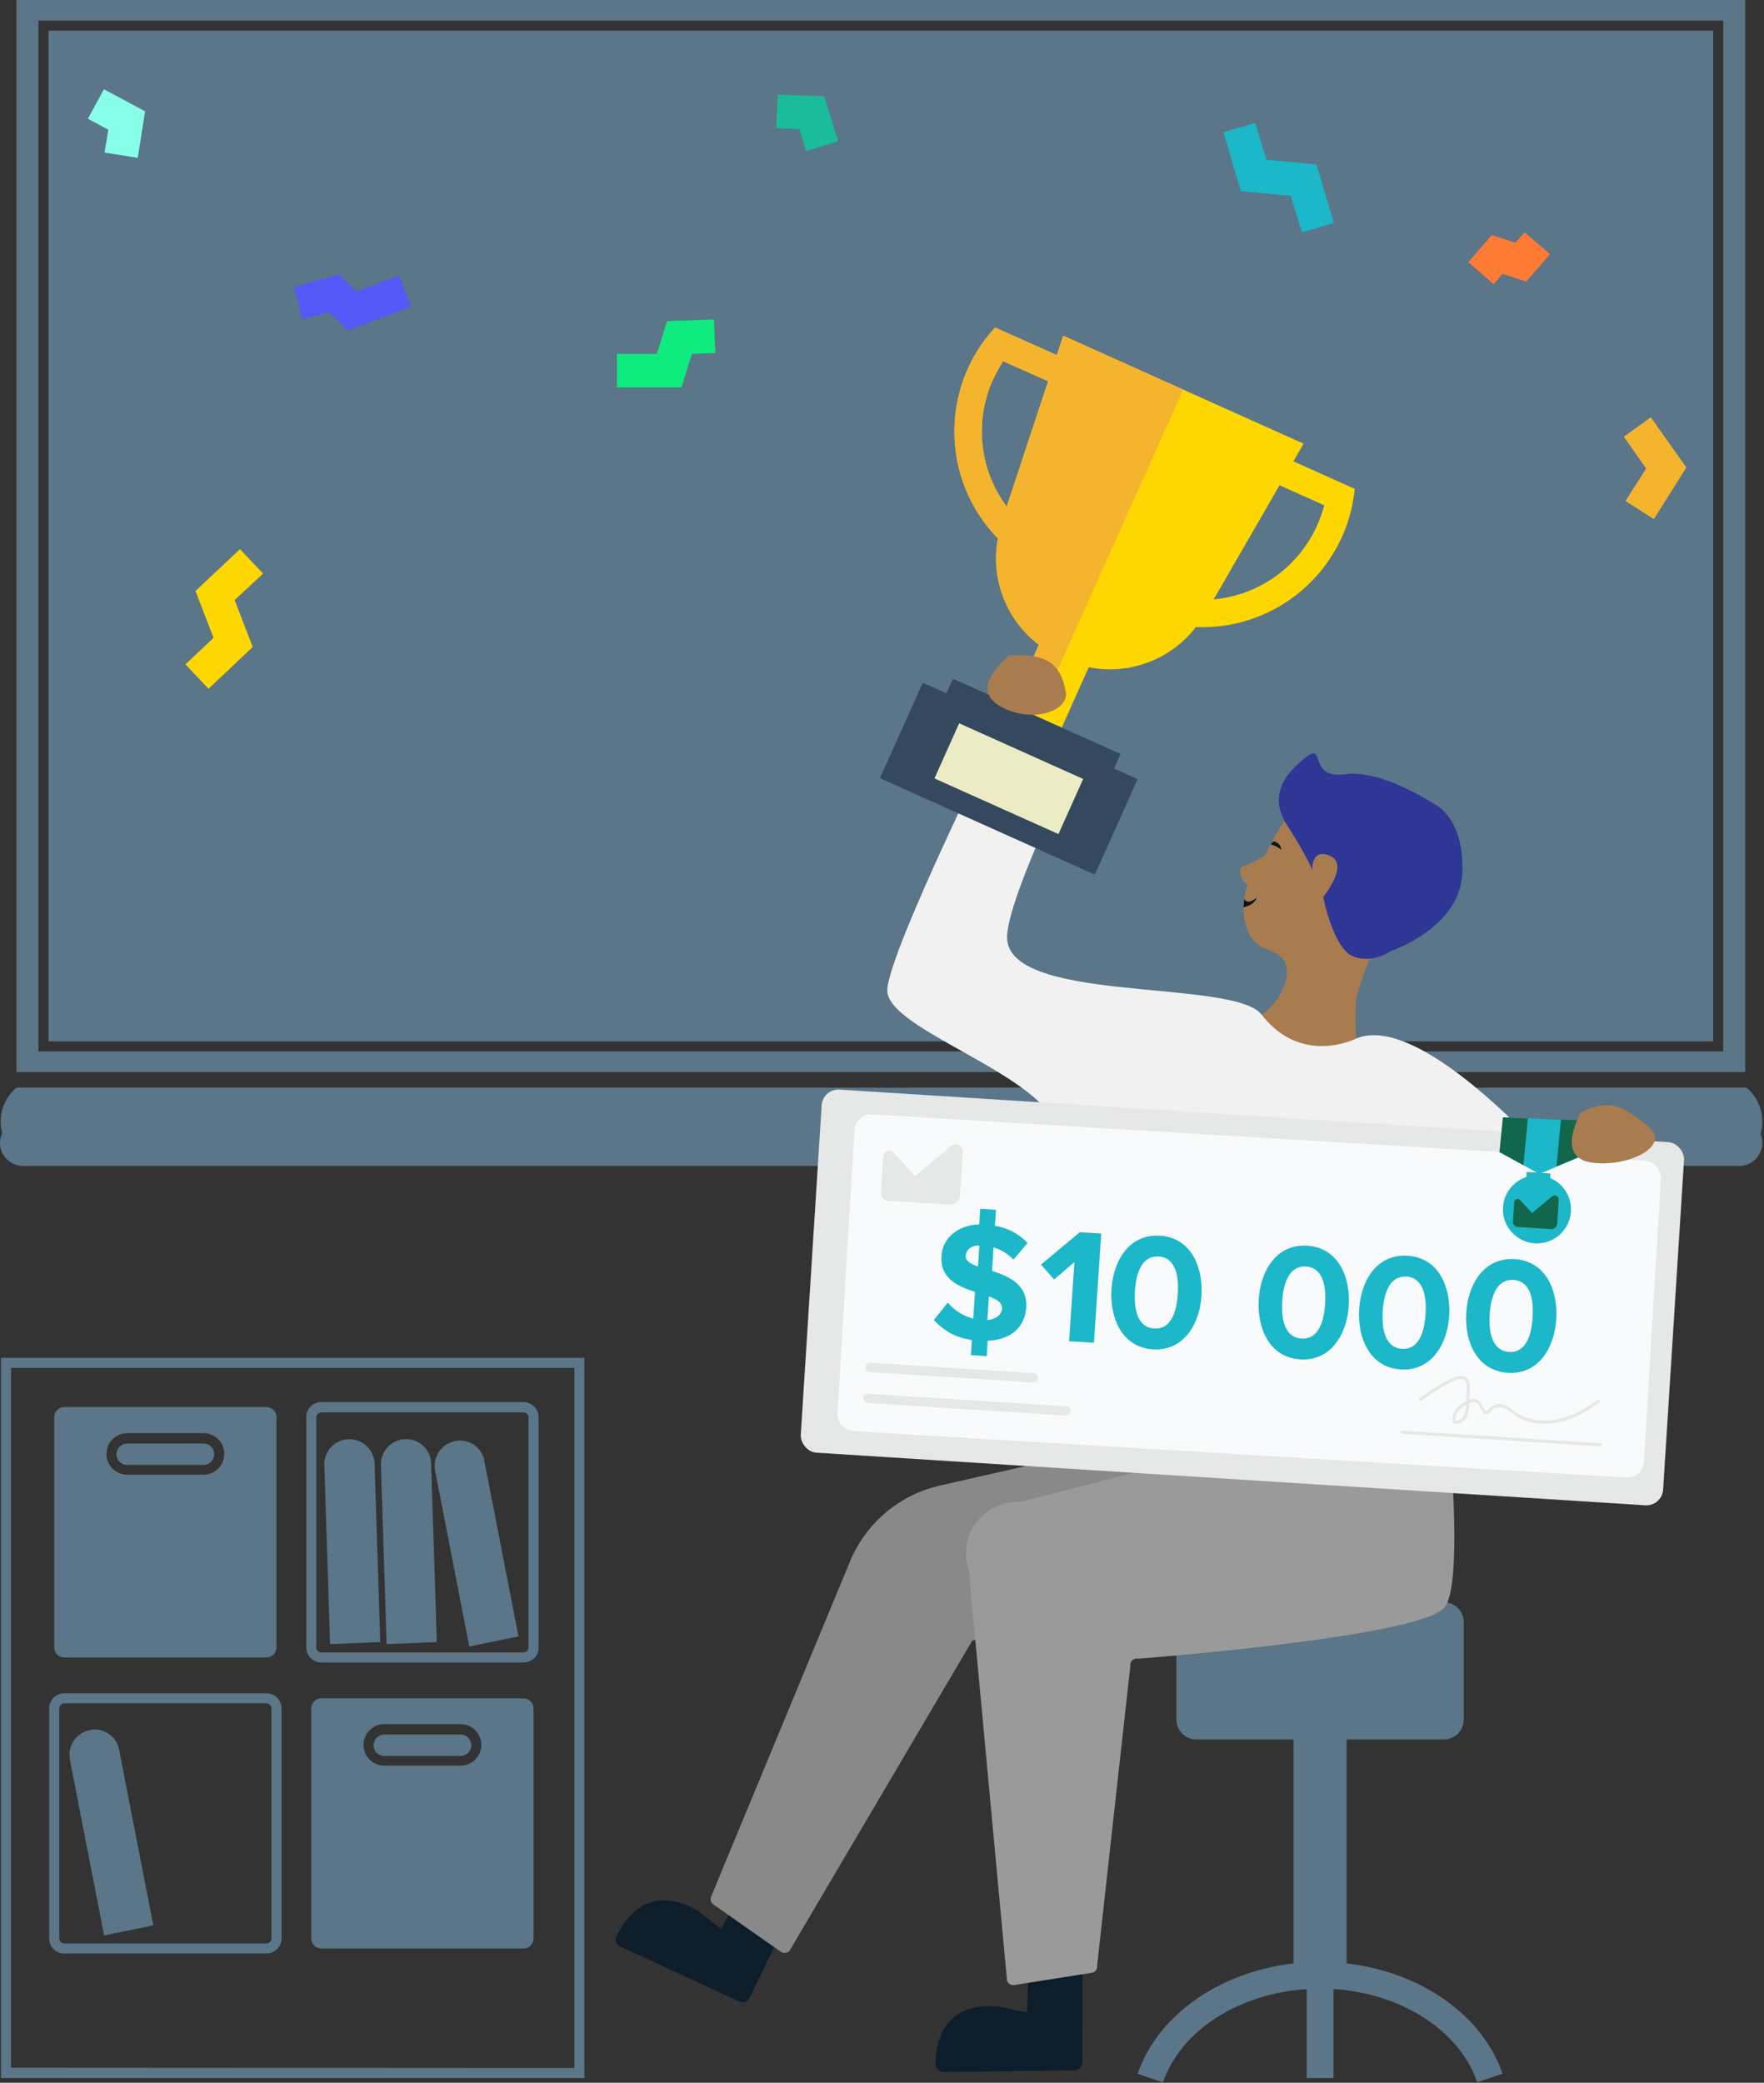 <?xml version="1.0" encoding="UTF-8"?>
<svg width="527px" height="622px" viewBox="0 0 527 622" version="1.1" xmlns="http://www.w3.org/2000/svg" xmlns:xlink="http://www.w3.org/1999/xlink">
    <rect x="0" y="0" width="527" height="622" fill="#333333" stroke="none"/>
    <!-- Generator: Sketch 50.2 (55047) - http://www.bohemiancoding.com/sketch -->
    <title>Mathspace_tournament-2</title>
    <desc>Created with Sketch.</desc>
    <defs></defs>
    <g id="Final-design" stroke="none" stroke-width="1" fill="none" fill-rule="evenodd">
        <g id="Desktop-Copy-5" transform="translate(-557, -93)">
            <g id="Mathspace_tournament-2" transform="translate(557, 93)">
                <path d="M402.31,586.36 L402.31,519.5 L431.31,519.5 C434.624,519.5 437.31,516.814 437.31,513.5 L437.31,484.5 C437.31,481.186 434.624,478.5 431.31,478.5 L354.45,478.5 C353.637,478.5 352.858,478.829 352.293,479.414 C351.727,479.998 351.423,480.787 351.45,481.6 L351.45,513.5 C351.45,516.814 354.136,519.5 357.45,519.5 L386.45,519.5 L386.45,586.36 C364.45,588.88 345.88,601.72 339.88,619.31 L347.45,621.89 C352.73,606.42 370.07,595.33 390.38,594.03 L390.38,620.6 L398.38,620.6 L398.38,594 C418.7,595.3 436.04,606.39 441.32,621.86 L448.89,619.28 C442.87,601.72 424.31,588.88 402.31,586.36 Z" id="Shape" fill-opacity="0.5" fill="#83BADE" fill-rule="nonzero"></path>
                <rect id="Rectangle-path" fill-opacity="0.5" fill="#83BADE" fill-rule="nonzero" x="14.48" y="9.16" width="497.34" height="301.83"></rect>
                <path d="M521.4,0 L4.9,0 L4.9,320.15 L521.4,320.15 L521.4,0 Z M514.82,314 L11.48,314 L11.48,6.16 L514.82,6.16 L514.82,314 Z" id="Shape" fill-opacity="0.5" fill="#83BADE" fill-rule="nonzero"></path>
                <path d="M521.76,324.82 L4.9,324.82 C0.971,328.123 -0.684,333.406 0.66,338.36 C0.231,339.281 0.006,340.284 0,341.3 C0.006,345.108 3.092,348.194 6.9,348.2 L519.6,348.2 C523.408,348.194 526.494,345.108 526.5,341.3 C526.499,340.393 526.315,339.495 525.96,338.66 C527.451,333.622 525.799,328.18 521.76,324.82 Z" id="Shape" fill-opacity="0.5" fill="#83BADE" fill-rule="nonzero"></path>
                <polygon id="Shape" fill="#1CB7C8" fill-rule="nonzero" points="389 69.4 385.6 58.5 370.7 57.1 365.5 39.5 375 36.7 378.4 47.7 393.3 49.1 398.5 66.6"></polygon>
                <polygon id="Shape" fill="#FFD700" fill-rule="nonzero" points="62.3 205.7 55.4 198.4 63.8 190.5 58.4 176.5 71.7 164 78.6 171.3 70.1 179.2 75.5 193.2"></polygon>
                <polygon id="Shape" fill="#FD7B33" fill-rule="nonzero" points="446.26 84.9 438.66 78.3 445.66 70.2 452.76 72.5 455.46 69.4 463.06 75.9 455.96 84.1 448.86 81.8"></polygon>
                <polygon id="Shape" fill="#F4B42E" fill-rule="nonzero" points="494.1 155.02 485.6 149.62 491.8 139.92 485.1 130.42 493.2 124.62 503.8 139.62"></polygon>
                <polygon id="Shape" fill="#1ABC9C" fill-rule="nonzero" points="240.81 45.15 238.81 38.55 231.91 38.25 232.31 28.25 246.21 28.75 250.41 42.15"></polygon>
                <polygon id="Shape" fill="#10EB7F" fill-rule="nonzero" points="203.6 115.7 184.3 115.7 184.3 105.7 196.2 105.7 199.3 95.9 213.3 95.4 213.7 105.4 206.7 105.7"></polygon>
                <polygon id="Shape" fill="#5758F7" fill-rule="nonzero" points="103.95 98.7 98.35 93.2 90.35 95.4 87.75 85.7 101.35 82 106.45 87.1 119.25 82.3 122.75 91.6"></polygon>
                <polygon id="Shape" fill="#88FFE8" fill-rule="nonzero" points="41.15 47.15 31.25 45.55 32.35 38.75 26.25 35.45 31.05 26.65 43.35 33.25"></polygon>
                <path d="M323.49,576.3 L323.34,615.94 C323.329,617.215 322.304,618.248 321.03,618.27 L281.88,618.79 C281.253,618.801 280.649,618.559 280.203,618.118 C279.757,617.678 279.507,617.077 279.51,616.45 C279.51,610.91 281.22,597.69 298.32,599.22 L306.79,601.02 L307.79,577.19 L323.49,576.3 Z" id="Shape" fill="#0D1E2A" fill-rule="nonzero"></path>
                <path d="M241.2,560.94 L223.96,596.63 C223.41,597.78 222.037,598.275 220.88,597.74 L185.33,581.32 C184.761,581.06 184.32,580.581 184.108,579.992 C183.895,579.404 183.928,578.754 184.2,578.19 C186.57,573.19 193.84,562 208.61,570.76 L215.47,576.04 L226.61,555 L241.2,560.94 Z" id="Shape" fill="#0D1E2A" fill-rule="nonzero"></path>
                <path d="M349.06,428.14 L280.84,443.64 C268.903,446.347 258.98,454.598 254.14,465.84 L212.46,566.38 C212.081,567.215 212.35,568.202 213.1,568.73 L233.3,582.9 C233.72,583.192 234.239,583.305 234.742,583.213 C235.245,583.121 235.691,582.832 235.98,582.41 L290.49,489.91 L366.13,475.37 L418.83,437.48 L349.06,428.14 Z" id="Shape" fill="#898989" fill-rule="nonzero"></path>
                <path d="M304.6,448.56 C299.515,448.328 294.647,450.635 291.607,454.718 C288.567,458.8 287.751,464.125 289.43,468.93 L300.85,591.47 C301.128,592.39 302.04,592.966 302.99,592.82 L326.19,589.15 C326.698,589.072 327.153,588.792 327.452,588.374 C327.751,587.957 327.869,587.436 327.78,586.93 L337.69,497.53 C337.585,496.898 337.804,496.256 338.272,495.82 C338.741,495.383 339.397,495.211 340.02,495.36 C340.02,495.36 423.18,489.07 431.42,480.2 C437.03,474.2 433.23,432.2 433.23,432.2 L388.23,427.2 L304.6,448.56 Z" id="Shape" fill="#9A9A9A" fill-rule="nonzero"></path>
                <path d="M372.78,264.19 C372.228,265.638 371.842,267.145 371.63,268.68 L371.49,270.33 C371.23,276.33 373.72,281.63 377.34,283 C382.71,285 385.5,287 384.21,292.65 C383.37,296.33 380.06,301.12 376.9,303.04 C375.99,303.59 365.28,324.04 371.43,327.91 C374.27,329.71 405.65,334.18 406.56,319.91 C405.124,313.008 404.637,305.943 405.11,298.91 C405.59,294.91 409.11,286.57 409.11,286.57 C411.943,285.459 414.63,284.004 417.11,282.24 C424.29,277 428.21,255.15 418.91,247.24 C409.61,239.33 394.2,238.4 390.2,239.52 C386.2,240.64 381.72,248.33 381.72,248.33 C380.942,249.276 380.391,250.388 380.11,251.58 L380.43,251.21 C381.433,251.369 382.195,252.197 382.27,253.21 C381.539,252.611 380.686,252.181 379.77,251.95 C379.13,252.68 378.55,254.95 377.56,255.66 C375.56,256.954 373.411,258.002 371.16,258.78 C369.81,259.34 370.58,263.2 372.78,264.19 Z" id="Shape" fill="#A87C4F" fill-rule="nonzero"></path>
                <path d="M380.43,251.29 L380.03,251.75 C379.88,251.93 379.77,252.04 379.62,252.21 C380.787,252.457 381.871,252.997 382.77,253.78 C382.73,252.478 381.727,251.411 380.43,251.29 Z" id="Shape" fill="#0E131F" fill-rule="nonzero"></path>
                <path d="M371.7,268.44 L371.7,268.52 L371.49,270.85 L371.49,270.94 C371.49,270.94 374.49,270.54 375.49,268.1 C375.4,268.1 372.76,270.48 371.7,268.44 Z" id="Shape" fill="#0E131F" fill-rule="nonzero"></path>
                <path d="M392.04,259.8 C392.04,259.8 391.68,252.99 397.44,255.64 C403.2,258.29 395.3,267.87 395.3,267.87 C395.3,267.87 398.22,282.82 403.98,285.48 C409.74,288.14 415.73,283.94 415.73,283.94 C415.73,283.94 436.35,276.94 436.88,260.61 C437.41,244.28 428.88,240.36 428.88,240.36 C428.88,240.36 412.94,229.69 401.88,231.22 C390.82,232.75 395.88,221.79 390.43,225.94 C384.98,230.09 378.43,236.94 384.5,246.39 C390.57,255.84 392.04,259.8 392.04,259.8 Z" id="Shape" fill="#2E3696" fill-rule="nonzero"></path>
                <path d="M405.2,310.15 C405.2,310.15 388.89,318.5 376.9,303 C368.38,292 298.95,300.16 300.9,279 C302.11,265.47 322.04,225.78 322.04,225.78 L299.93,214.62 C299.93,214.62 265.82,283.24 265.08,295.48 C264.34,307.72 313.6,321.08 316.41,338.69 C319.22,356.3 466.06,349.5 466.06,349.5 C466.06,349.5 425.2,301.7 405.2,310.15 Z" id="Shape" fill="#F1F1F1" fill-rule="nonzero"></path>
                <rect id="Rectangle-path" fill="#E6E7E7" fill-rule="nonzero" transform="translate(371.168, 387.468) rotate(3.63) translate(-371.168, -387.468) " x="242.093" y="333.138" width="258.15" height="108.66" rx="5"></rect>
                <rect id="Rectangle-path" fill="#F9FAFB" fill-rule="nonzero" transform="translate(373.206, 387.017) rotate(3.434) translate(-373.206, -387.017) " x="252.524" y="339.632" width="241.363" height="94.77" rx="5"></rect>
                <path d="M284.11,342.26 L273.41,351.26 L266.97,344.26 C266.499,343.746 265.771,343.555 265.109,343.77 C264.446,343.986 263.97,344.568 263.89,345.26 L263.75,347.44 L263.2,356.13 C263.149,357.43 264.151,358.53 265.45,358.6 L269.16,358.83 L275.06,359.21 L276.7,359.31 L283.62,359.75 C284.395,359.822 285.167,359.582 285.764,359.082 C286.361,358.583 286.734,357.866 286.8,357.09 L287.51,345.89 L287.64,343.89 C287.633,343.058 287.147,342.305 286.391,341.957 C285.636,341.608 284.748,341.726 284.11,342.26 Z" id="Shape" fill="#E6E7E7"></path>
                <g id="Group-4" transform="translate(279, 361)" fill="#1CB7C8" fill-rule="nonzero">
                    <path d="M16.069,39.418 L15.794,44 L11.08,43.695 L11.368,39.166 C6.989,38.639 2.948,36.515 0,33.189 L4.152,28.01 C6.138,30.365 8.797,32.036 11.761,32.791 L12.284,24.809 C7.268,23.228 1.807,20.825 2.266,14.078 C2.58,8.951 6.862,4.887 13.542,4.662 L13.843,0 L18.544,0.292 L18.243,5.073 C21.96,5.656 25.387,7.456 28,10.2 L23.757,15.18 C22.128,13.455 20.083,12.191 17.824,11.515 L17.379,18.54 C22.447,20.227 28.013,22.604 27.594,29.444 C27.24,35.009 23.403,39.099 16.069,39.418 Z M13.188,17.292 L13.581,10.917 C11.04,11.01 9.652,12.245 9.508,14.038 C9.416,15.512 10.975,16.508 13.188,17.252 L13.188,17.292 Z M20.352,29.869 C20.47,28.01 18.793,27.04 16.423,26.177 L15.978,33.216 C18.833,32.95 20.247,31.449 20.352,29.829 L20.352,29.869 Z" id="Shape"></path>
                    <polygon id="Shape" points="41.986 15.919 35.918 21.089 32 16.669 43.575 7 50 7.388 47.808 40 40.397 39.561"></polygon>
                    <path d="M67.558,8.03 C76.825,8.629 80.446,17.364 79.957,25.84 C79.467,34.315 74.698,42.556 65.431,41.971 C56.165,41.385 52.543,32.584 53.046,24.108 C53.548,15.633 58.253,7.444 67.558,8.03 Z M67.171,14.24 C62.493,13.94 60.444,18.51 60.07,24.564 C59.696,30.618 61.14,35.461 65.818,35.76 C70.496,36.06 72.507,31.438 72.881,25.345 C73.255,19.252 71.811,14.539 67.171,14.24 Z" id="Shape"></path>
                    <path d="M111.57,11.032 C120.836,11.631 124.457,20.369 123.954,28.834 C123.452,37.299 118.696,45.568 109.43,44.969 C100.164,44.37 96.543,35.58 97.046,27.115 C97.548,18.65 102.252,10.42 111.57,11.032 Z M111.183,17.231 C106.505,16.931 104.456,21.502 104.069,27.558 C103.683,33.614 105.152,38.458 109.83,38.757 C114.508,39.057 116.506,34.447 116.892,28.339 C117.279,22.232 115.81,17.53 111.183,17.231 Z" id="Shape"></path>
                    <path d="M141.581,14.036 C150.839,14.624 154.457,23.393 153.954,31.876 C153.452,40.358 148.663,48.593 139.418,47.966 C130.174,47.34 126.543,38.557 127.045,30.075 C127.548,21.592 132.247,13.384 141.581,14.036 Z M141.195,20.248 C136.522,19.948 134.474,24.529 134.088,30.597 C133.702,36.665 135.17,41.52 139.843,41.82 C144.517,42.12 146.513,37.5 146.899,31.38 C147.285,25.259 145.779,20.561 141.157,20.196 L141.195,20.248 Z" id="Shape"></path>
                    <path d="M173.558,15.03 C182.825,15.616 186.446,24.367 185.957,32.831 C185.467,41.295 180.75,49.604 171.432,48.965 C162.114,48.327 158.544,39.576 159.046,31.112 C159.549,22.648 164.253,14.444 173.558,15.03 Z M173.172,21.228 C168.493,20.929 166.444,25.499 166.057,31.555 C165.671,37.61 167.14,42.454 171.818,42.754 C176.497,43.053 178.507,38.444 178.881,32.336 C179.255,26.229 177.798,21.528 173.172,21.228 Z" id="Shape"></path>
                </g>
                <path d="M308.55,412.85 L259.8,409.76 C259.064,409.672 258.525,409.025 258.57,408.285 C258.615,407.545 259.229,406.968 259.97,406.97 L308.72,410.07 C309.217,410.1 309.659,410.393 309.881,410.839 C310.103,411.284 310.071,411.814 309.796,412.229 C309.522,412.643 309.047,412.88 308.55,412.85 Z" id="Shape" fill="#E6E7E7" fill-rule="nonzero"></path>
                <path d="M318.4,422.74 L259.2,419 C258.703,418.968 258.262,418.673 258.041,418.227 C257.821,417.781 257.855,417.251 258.131,416.837 C258.407,416.423 258.883,416.188 259.38,416.22 L318.58,420 C319.077,420.032 319.518,420.327 319.739,420.773 C319.959,421.219 319.925,421.749 319.649,422.163 C319.373,422.577 318.897,422.812 318.4,422.78 L318.4,422.74 Z" id="Shape" fill="#E6E7E7" fill-rule="nonzero"></path>
                <path d="M478.03,431.94 L418.84,428.19 C418.716,428.182 418.6,428.125 418.519,428.031 C418.438,427.937 418.399,427.814 418.41,427.69 C418.415,427.567 418.47,427.451 418.563,427.37 C418.655,427.289 418.777,427.249 418.9,427.26 L478.09,431 C478.254,431.011 478.4,431.108 478.473,431.256 C478.546,431.404 478.535,431.579 478.443,431.716 C478.352,431.853 478.194,431.931 478.03,431.92 L478.03,431.94 Z" id="Shape" fill="#E6E7E7" fill-rule="nonzero"></path>
                <path d="M434.92,425.22 C434.751,425.207 434.584,425.18 434.42,425.14 C434.261,425.1 434.135,424.978 434.09,424.82 C433.772,423.68 433.942,422.459 434.56,421.45 C435.392,420.13 436.596,419.086 438.02,418.45 L438.17,414.6 C438.293,413.858 438.159,413.096 437.79,412.44 C436.85,411.25 434.6,412.23 433.94,412.56 C430.671,414.179 427.566,416.111 424.67,418.33 C424.571,418.406 424.445,418.439 424.321,418.422 C424.197,418.405 424.085,418.34 424.01,418.24 C423.859,418.035 423.899,417.746 424.1,417.59 C427.044,415.338 430.199,413.376 433.52,411.73 C435.76,410.62 437.58,410.67 438.52,411.86 C439.03,412.687 439.235,413.667 439.1,414.63 L438.97,418.06 C439.21,417.98 439.46,417.91 439.7,417.85 C441.58,417.38 442.49,419.05 443.15,420.26 C443.4,420.73 443.79,421.43 444.01,421.46 C444.01,421.46 444.16,421.46 444.46,421.12 C445.186,420.19 446.223,419.551 447.38,419.32 C449.18,419.06 450.73,420.2 452.1,421.2 L452.9,421.78 C457.19,424.78 463.56,425.04 469.52,422.59 C472.206,421.434 474.739,419.95 477.06,418.17 C477.191,418.041 477.386,418 477.558,418.066 C477.73,418.132 477.848,418.292 477.859,418.476 C477.87,418.66 477.773,418.834 477.61,418.92 C475.23,420.748 472.629,422.27 469.87,423.45 C463.62,426.02 456.92,425.68 452.37,422.54 L451.55,421.95 C450.27,421.01 448.94,420.04 447.55,420.24 C446.615,420.45 445.782,420.976 445.19,421.73 C444.906,422.14 444.438,422.383 443.94,422.38 C443.23,422.31 442.83,421.57 442.36,420.71 C441.65,419.39 441.05,418.48 439.96,418.71 C439.619,418.791 439.285,418.898 438.96,419.03 L438.96,419.14 C439.005,420.514 438.742,421.881 438.19,423.14 C437.594,424.408 436.321,425.218 434.92,425.22 Z M434.92,424.29 C435.948,424.284 436.881,423.689 437.32,422.76 C437.774,421.738 437.999,420.628 437.98,419.51 C436.907,420.064 436.002,420.897 435.36,421.92 C434.923,422.627 434.766,423.473 434.92,424.29 Z" id="Shape" fill="#E6E7E7" fill-rule="nonzero"></path>
                <circle id="Oval" fill="#1CB7C8" fill-rule="nonzero" cx="459.17" cy="361.17" r="10.17"></circle>
                <polygon id="Shape" fill="#1CB7C8" points="449 333.69 448 344.072 459.88 350.59 472.91 345.122 473.91 334.733 461.46 334.212"></polygon>
                <polygon id="Shape" fill="#11664C" points="448 344.072 455.11 347.968 456.45 334.007 449 333.69"></polygon>
                <rect id="Rectangle-path" fill="#1CB7C8" fill-rule="nonzero" transform="translate(459.6, 351.053) rotate(-86.37) translate(-459.6, -351.053) " x="458.77" y="347.498" width="1.66" height="7.11"></rect>
                <polygon id="Shape" fill="#11664C" points="465 348.318 472.79 345.049 473.79 334.661 466.34 334.35"></polygon>
                <path d="M463.721,357.28 L457.721,362.28 L454.111,358.38 C453.845,358.098 453.441,357.995 453.073,358.115 C452.705,358.234 452.439,358.556 452.391,358.94 L452.311,360.16 L452.001,365.03 C451.978,365.755 452.536,366.367 453.261,366.41 L455.331,366.54 L458.641,366.75 L459.561,366.81 L463.441,367.05 C464.342,367.125 465.136,366.46 465.221,365.56 L465.611,359.29 L465.691,358.18 C465.683,357.717 465.41,357.301 464.99,357.109 C464.569,356.916 464.075,356.983 463.721,357.28 Z" id="Shape" fill="#11664C"></path>
                <polygon id="Shape" fill="#34495E" points="284.7 202.71 334.75 225.16 332.8 229.51 339.87 232.68 327.08 261.2 262.88 232.4 275.68 203.89 282.75 207.06"></polygon>
                <rect id="Rectangle-path" fill="#EBEBC4" fill-rule="nonzero" transform="translate(301.384, 232.549) rotate(-65.84) translate(-301.384, -232.549) " x="292.364" y="212.244" width="18.04" height="40.61"></rect>
                <path d="M297.28,97.8 C280.761,115.682 281.131,143.365 298.12,160.8 C295.872,172.851 300.612,185.14 310.37,192.56 L302.29,210.56 L317.2,217.27 L325.27,199.27 C337.351,201.678 349.752,197.028 357.27,187.27 C381.532,188.272 402.359,170.165 404.74,146 L386.4,137.78 L389.45,132.5 L317.63,100.28 L315.72,106.07 L297.28,97.8 Z M362.59,179 L382.28,144.91 L395.63,150.91 C395.038,152.978 394.313,155.006 393.46,156.98 C387.904,169.358 376.103,177.776 362.59,179 Z M296.59,113.52 C297.502,111.569 298.538,109.679 299.69,107.86 L313.13,113.86 L300.75,151.3 C292.618,140.388 291.026,125.93 296.59,113.51 L296.59,113.52 Z" id="Shape" fill="#FFD700"></path>
                <path d="M297.28,97.8 C280.761,115.682 281.131,143.365 298.12,160.8 C295.872,172.851 300.612,185.14 310.37,192.56 L302.29,210.56 L309.73,213.89 L353.49,116.33 L317.63,100.24 L315.72,106.03 L297.28,97.8 Z M296.59,113.51 C297.502,111.559 298.538,109.669 299.69,107.85 L313.13,113.85 L300.75,151.29 C292.622,140.38 291.03,125.927 296.59,113.51 Z" id="Shape" fill="#F4B42E"></path>
                <path d="M472.45,332.05 C472.45,332.05 464.45,345.32 475.1,347.13 C485.75,348.94 500.03,342.26 492.18,336.18 C484.33,330.1 481.28,328.11 472.45,332.05 Z" id="Shape" fill="#A87C4F" fill-rule="nonzero"></path>
                <path d="M301.52,195.74 C301.52,195.74 289.19,205.18 298.52,210.74 C307.85,216.3 319.33,212.49 318.41,206.74 C316.81,197 311.2,195.29 301.52,195.74 Z" id="Shape" fill="#A87C4F" fill-rule="nonzero"></path>
                <path d="M3.3,617.5 L3.3,408.5 L171.6,408.5 L171.6,617.6 L3.3,617.5 M174.6,405.5 L0.3,405.5 L0.3,620.6 L174.6,620.6 L174.6,405.5" id="Shape" fill-opacity="0.5" fill="#83BADE" fill-rule="nonzero"></path>
                <path d="M104.4,429.8 L104.1,429.8 C102.109,429.875 100.231,430.741 98.88,432.204 C97.529,433.668 96.816,435.61 96.9,437.6 L98.6,491 L113.6,490.4 L111.9,437 C111.709,432.989 108.415,429.827 104.4,429.8" id="Shape" fill-opacity="0.5" fill="#83BADE" fill-rule="nonzero"></path>
                <path d="M121.3,429.8 L121,429.8 C119.009,429.875 117.131,430.741 115.78,432.204 C114.429,433.668 113.716,435.61 113.8,437.6 L115.5,491 L130.5,490.4 L128.8,437 C128.675,432.959 125.342,429.76 121.3,429.8" id="Shape" fill-opacity="0.5" fill="#83BADE" fill-rule="nonzero"></path>
                <path d="M137.4,430.2 C136.895,430.217 136.392,430.284 135.9,430.4 C133.936,430.795 132.21,431.956 131.103,433.626 C129.996,435.295 129.599,437.337 130,439.3 L140.2,491.7 L154.9,488.7 L144.7,436.3 C144.077,432.76 140.994,430.184 137.4,430.2" id="Shape" fill-opacity="0.5" fill="#83BADE" fill-rule="nonzero"></path>
                <path d="M28.3,516.5 C27.792,516.468 27.282,516.536 26.8,516.7 C24.836,517.095 23.11,518.256 22.003,519.926 C20.896,521.595 20.499,523.637 20.9,525.6 L31.1,578 L45.8,575 L35.6,522.6 C34.977,519.06 31.894,516.484 28.3,516.5" id="Shape" fill-opacity="0.5" fill="#83BADE" fill-rule="nonzero"></path>
                <path d="M96,493.5 C95.18,493.479 94.521,492.82 94.5,492 L94.5,423.3 C94.521,422.48 95.18,421.821 96,421.8 L156.4,421.8 C157.22,421.821 157.879,422.48 157.9,423.3 L157.9,492 C157.879,492.82 157.22,493.479 156.4,493.5 L96,493.5 M156.4,418.7 L96,418.7 C94.805,418.695 93.657,419.167 92.812,420.012 C91.967,420.857 91.495,422.005 91.5,423.2 L91.5,492 C91.495,493.195 91.967,494.343 92.812,495.188 C93.657,496.033 94.805,496.505 96,496.5 L156.4,496.5 C157.595,496.505 158.743,496.033 159.588,495.188 C160.433,494.343 160.905,493.195 160.9,492 L160.9,423.3 C160.917,420.791 158.908,418.738 156.4,418.7" id="Shape" fill-opacity="0.5" fill="#83BADE" fill-rule="nonzero"></path>
                <path d="M60.8,431.1 L38,431.1 C36.237,431.111 34.811,432.537 34.8,434.3 C34.789,435.152 35.123,435.972 35.725,436.575 C36.328,437.177 37.148,437.511 38,437.5 L60.8,437.5 C62.563,437.489 63.989,436.063 64,434.3 C64.011,433.448 63.677,432.628 63.075,432.025 C62.472,431.423 61.652,431.089 60.8,431.1" id="Shape" fill-opacity="0.5" fill="#83BADE" fill-rule="nonzero"></path>
                <path d="M38,440.4 C34.576,440.4 31.8,437.624 31.8,434.2 C31.8,430.776 34.576,428 38,428 L60.8,428 C64.224,428 67,430.776 67,434.2 C67,437.624 64.224,440.4 60.8,440.4 L38,440.4 M79.6,420.2 L19.2,420.2 C17.543,420.2 16.2,421.543 16.2,423.2 L16.2,492 C16.2,493.657 17.543,495 19.2,495 L79.6,495 C81.257,495 82.6,493.657 82.6,492 L82.6,423.3 C82.627,422.487 82.323,421.698 81.757,421.114 C81.192,420.529 80.413,420.2 79.6,420.2" id="Shape" fill-opacity="0.5" fill="#83BADE" fill-rule="nonzero"></path>
                <path d="M19.2,580.4 C18.38,580.379 17.721,579.72 17.7,578.9 L17.7,510.2 C17.721,509.38 18.38,508.721 19.2,508.7 L79.6,508.7 C80.42,508.721 81.079,509.38 81.1,510.2 L81.1,578.9 C81.079,579.72 80.42,580.379 79.6,580.4 L19.2,580.4 M79.6,505.7 L19.2,505.7 C18.005,505.695 16.857,506.167 16.012,507.012 C15.167,507.857 14.695,509.005 14.7,510.2 L14.7,578.9 C14.695,580.095 15.167,581.243 16.012,582.088 C16.857,582.933 18.005,583.405 19.2,583.4 L79.6,583.4 C80.795,583.405 81.943,582.933 82.788,582.088 C83.633,581.243 84.105,580.095 84.1,578.9 L84.1,510.2 C84.105,509.005 83.633,507.857 82.788,507.012 C81.943,506.167 80.795,505.695 79.6,505.7" id="Shape" fill-opacity="0.5" fill="#83BADE" fill-rule="nonzero"></path>
                <path d="M114.8,527.3 C111.376,527.3 108.6,524.524 108.6,521.1 C108.6,517.676 111.376,514.9 114.8,514.9 L137.6,514.9 C141.024,514.9 143.8,517.676 143.8,521.1 C143.8,524.524 141.024,527.3 137.6,527.3 L114.8,527.3 M156.4,507.2 L96,507.2 C94.343,507.2 93,508.543 93,510.2 L93,578.9 C93,580.557 94.343,581.9 96,581.9 L156.4,581.9 C158.057,581.9 159.4,580.557 159.4,578.9 L159.4,510.2 C159.4,508.543 158.057,507.2 156.4,507.2" id="Shape" fill-opacity="0.5" fill="#83BADE" fill-rule="nonzero"></path>
                <path d="M137.6,518 L114.8,518 C113.037,518.011 111.611,519.437 111.6,521.2 C111.589,522.052 111.923,522.872 112.525,523.475 C113.128,524.077 113.948,524.411 114.8,524.4 L137.6,524.4 C139.367,524.4 140.8,522.967 140.8,521.2 C140.8,519.433 139.367,518 137.6,518" id="Shape" fill-opacity="0.5" fill="#83BADE" fill-rule="nonzero"></path>
            </g>
        </g>
    </g>
</svg>